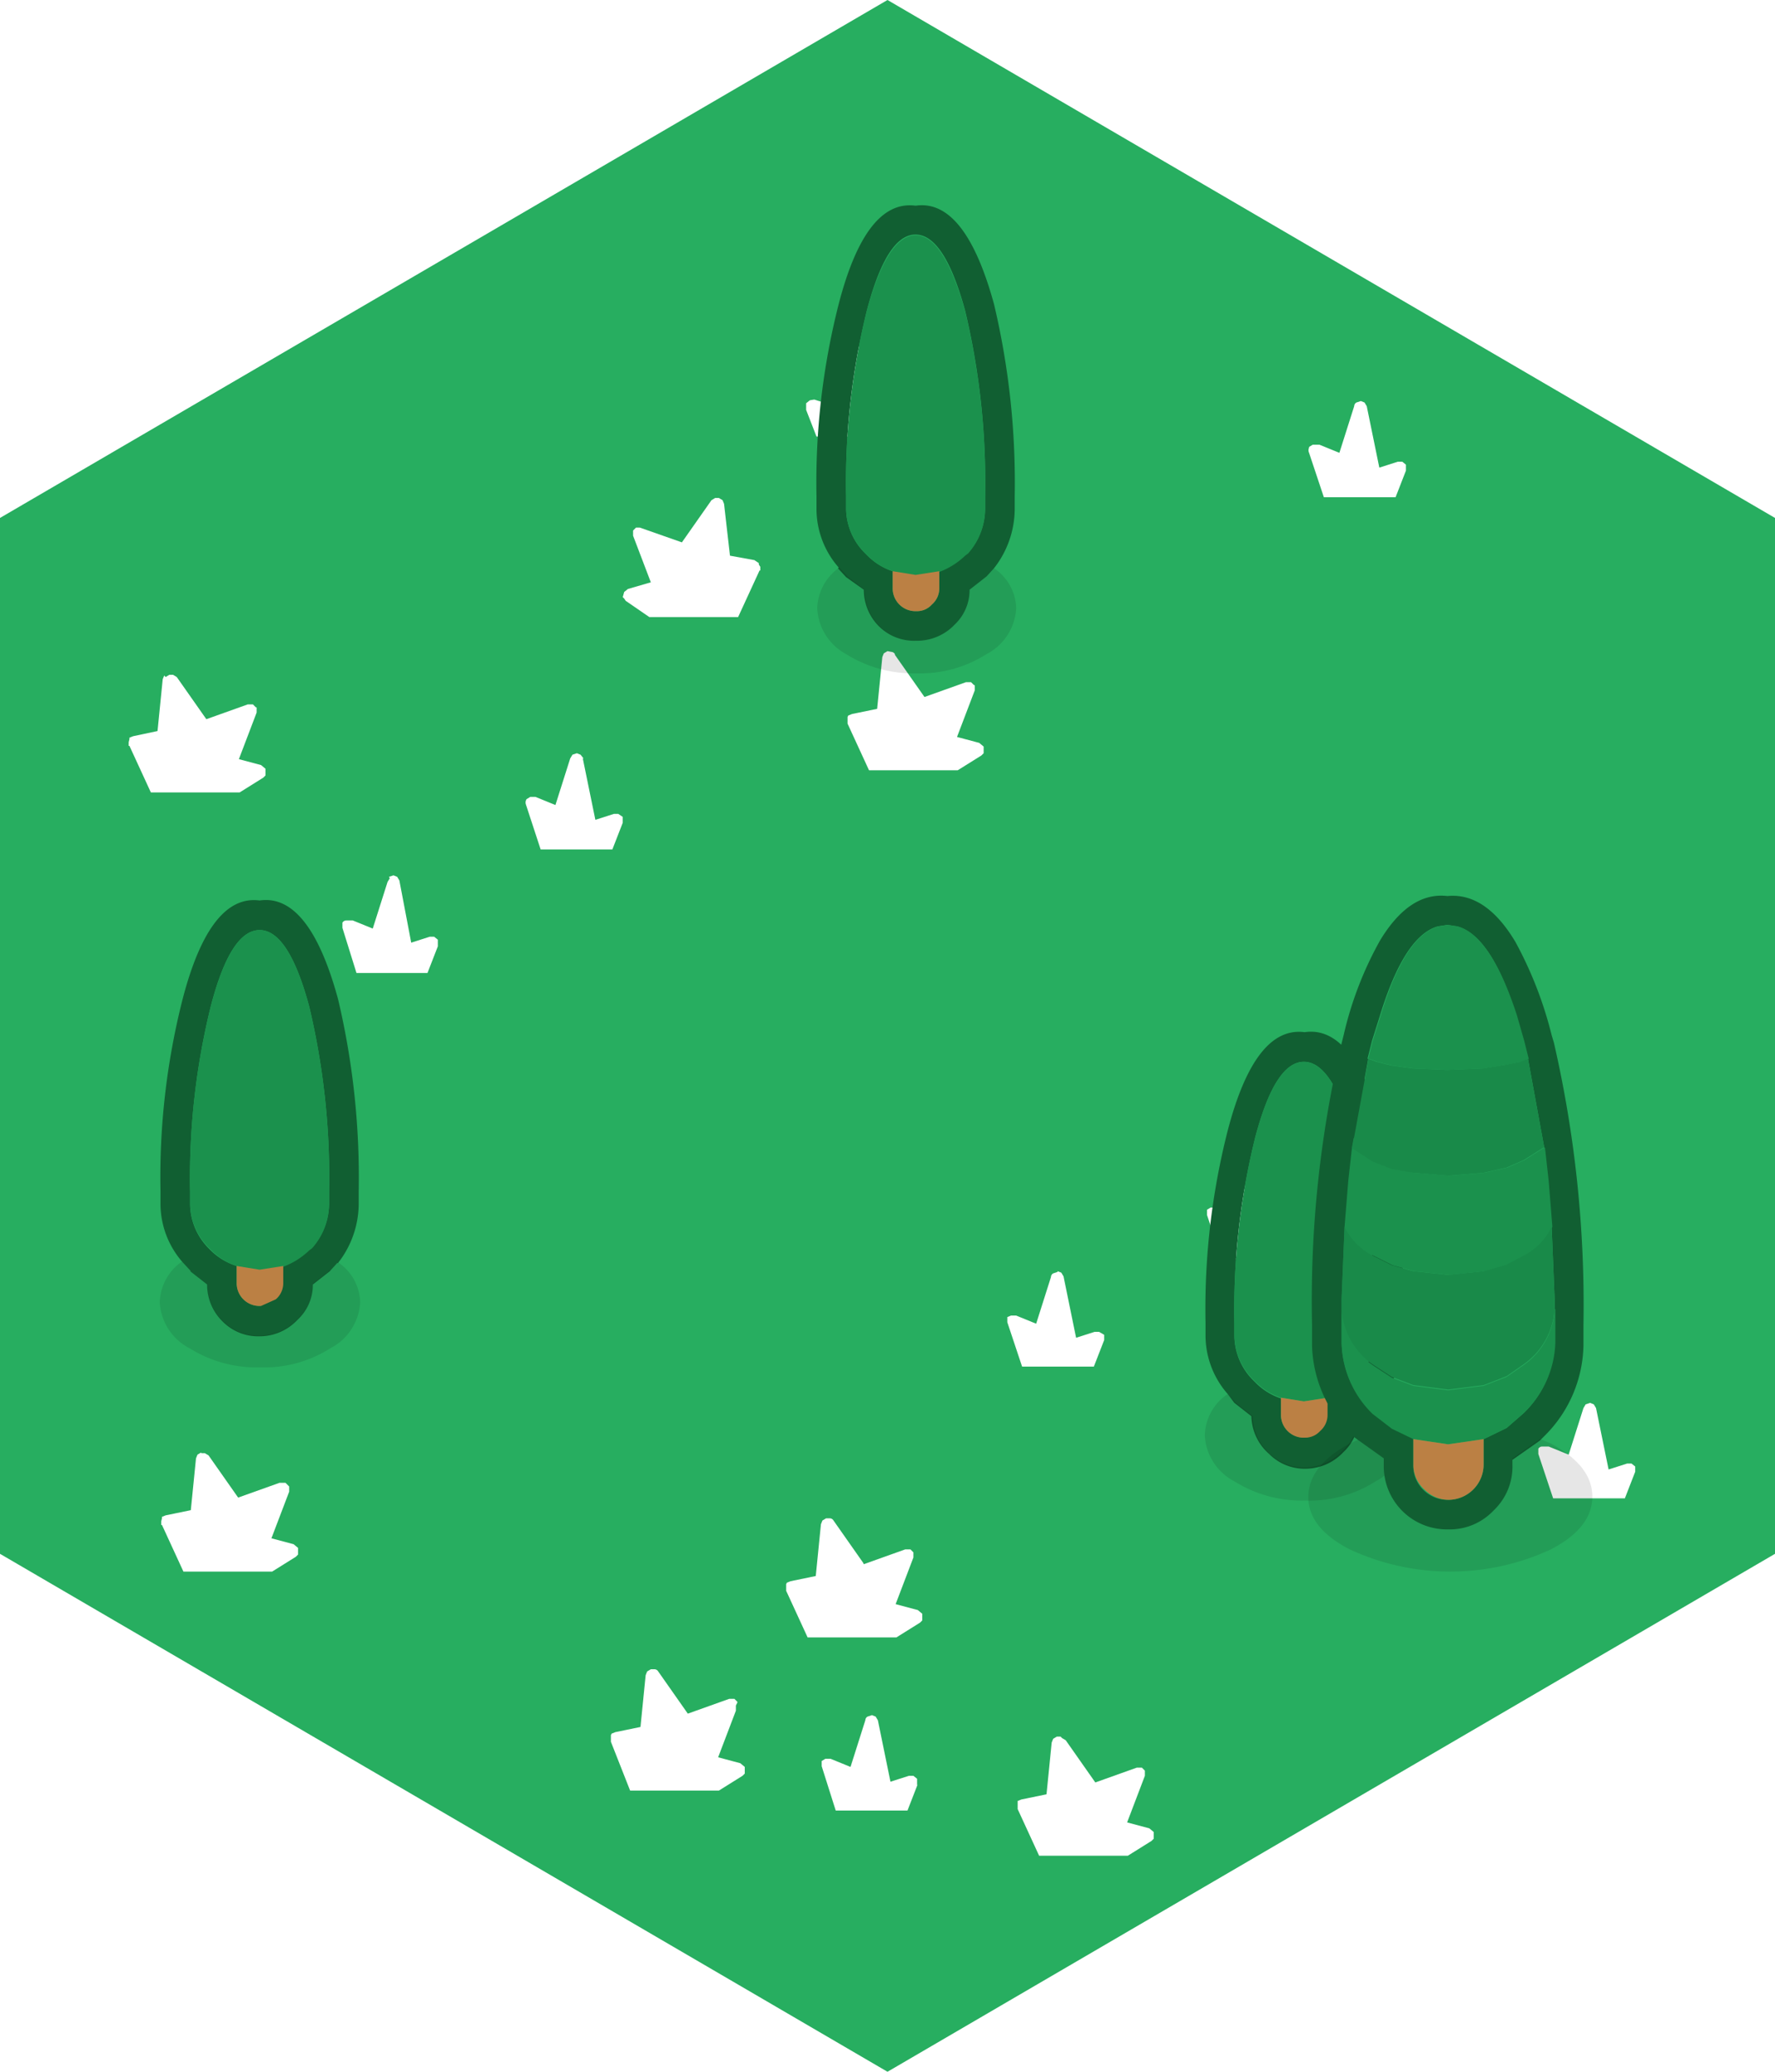 <svg xmlns="http://www.w3.org/2000/svg" xmlns:xlink="http://www.w3.org/1999/xlink" viewBox="0 0 120 140"><defs><style>.cls-1{fill:#27ae60;}.cls-2{fill:url(#linear-gradient);}.cls-3{fill:url(#linear-gradient-2);}.cls-4{fill:url(#linear-gradient-3);}.cls-5{fill:url(#linear-gradient-4);}.cls-6{fill:url(#linear-gradient-5);}.cls-7{fill:url(#linear-gradient-6);}.cls-8{fill:url(#linear-gradient-7);}.cls-9{fill:url(#linear-gradient-8);}.cls-10{fill:url(#linear-gradient-9);}.cls-11{fill:url(#linear-gradient-10);}.cls-12{fill:url(#linear-gradient-11);}.cls-13{fill:url(#linear-gradient-12);}.cls-14{fill:url(#linear-gradient-13);}.cls-15{fill:url(#linear-gradient-14);}.cls-16{fill:url(#linear-gradient-15);}.cls-17{fill:#115f32;}.cls-18{fill:#1b914d;}.cls-19{fill-opacity:0.1;}.cls-20{fill:#bb8044;}.cls-21{fill:#198a49;}</style><linearGradient id="linear-gradient" x1="-2119.2" y1="49.52" x2="-480.8" y2="49.52" gradientTransform="matrix(0, 0, 0, 0, 17.34, 43.3)" gradientUnits="userSpaceOnUse"><stop offset="0" stop-color="#27ae60"/><stop offset="1" stop-color="#30c26d"/></linearGradient><linearGradient id="linear-gradient-2" x1="-2119.2" y1="62.42" x2="-480.8" y2="62.42" gradientTransform="matrix(0, 0, 0, 0, 29.72, 57.22)" xlink:href="#linear-gradient"/><linearGradient id="linear-gradient-3" x1="-2119.2" y1="54.18" x2="-480.8" y2="54.18" gradientTransform="matrix(0, 0, 0, 0, 42.17, 48.97)" xlink:href="#linear-gradient"/><linearGradient id="linear-gradient-4" x1="-2119.2" y1="102.17" x2="-480.8" y2="102.17" gradientTransform="matrix(0, 0, 0, 0, 19.59, 95.95)" xlink:href="#linear-gradient"/><linearGradient id="linear-gradient-5" x1="-2119.2" y1="30.38" x2="-480.8" y2="30.38" gradientTransform="matrix(0, 0, 0, 0, 95.07, 25.17)" xlink:href="#linear-gradient"/><linearGradient id="linear-gradient-6" x1="-2119.2" y1="26.2" x2="-480.8" y2="26.2" gradientTransform="matrix(0, 0, 0, 0, 61.07, 21.02)" xlink:href="#linear-gradient"/><linearGradient id="linear-gradient-7" x1="-2119.2" y1="37.68" x2="-480.8" y2="37.68" gradientTransform="matrix(0, 0, 0, 0, 50.84, 31.3)" xlink:href="#linear-gradient"/><linearGradient id="linear-gradient-8" x1="-2119.2" y1="48.02" x2="-480.8" y2="48.02" gradientTransform="matrix(0, 0, 0, 0, 65.99, 41.8)" xlink:href="#linear-gradient"/><linearGradient id="linear-gradient-9" x1="-2119.2" y1="89.17" x2="-480.8" y2="89.17" gradientTransform="matrix(0, 0, 0, 0, 74.67, 83.97)" xlink:href="#linear-gradient"/><linearGradient id="linear-gradient-10" x1="-2119.2" y1="106.58" x2="-480.8" y2="106.58" gradientTransform="matrix(0, 0, 0, 0, 61.84, 100.35)" xlink:href="#linear-gradient"/><linearGradient id="linear-gradient-11" x1="-2119.2" y1="81.92" x2="-480.8" y2="81.92" gradientTransform="matrix(0, 0, 0, 0, 88.17, 76.72)" xlink:href="#linear-gradient"/><linearGradient id="linear-gradient-12" x1="-2119.2" y1="98.08" x2="-480.8" y2="98.08" gradientTransform="matrix(0, 0, 0, 0, 110.57, 92.87)" xlink:href="#linear-gradient"/><linearGradient id="linear-gradient-13" x1="-2119.2" y1="121.33" x2="-480.8" y2="121.33" gradientTransform="matrix(0, 0, 0, 0, 77.44, 115.1)" xlink:href="#linear-gradient"/><linearGradient id="linear-gradient-14" x1="-2119.2" y1="119.17" x2="-480.8" y2="119.17" gradientTransform="matrix(0, 0, 0, 0, 62.07, 113.97)" xlink:href="#linear-gradient"/><linearGradient id="linear-gradient-15" x1="-2119.2" y1="116.92" x2="-480.8" y2="116.92" gradientTransform="matrix(0, 0, 0, 0, 49.84, 110.7)" xlink:href="#linear-gradient"/></defs><title>Asset 11</title><g id="Layer_2" data-name="Layer 2"><g id="Layer_1-2" data-name="Layer 1"><path class="cls-1" d="M11.1,45.65l-.1.25-.35,3.5L9,49.75l-.25.1,0,.1-.05.2v.25h.05l1.45,3.15h6l1.6-1,.15-.15,0-.15,0-.3-.3-.25-1.5-.4,1.2-3.15v-.35l-.05,0-.2-.2h-.35l-2.8,1-2-2.85-.25-.15-.25,0-.25.15m15.15,13.6-.15.25-1,3.15-1.35-.55H23.4a.3.3,0,0,0-.25.15v0l0,.35.95,3.05H28.9l.7-1.8v-.45l-.25-.2h-.3l-1.25.4L27,59.5l-.15-.25-.25-.1-.3.1m13.15-8L39.25,51,39,50.9l-.3.1-.15.25-1,3.15-1.35-.55h-.35L35.6,54v0a.42.42,0,0,0-.05.35l1,3.05h4.85l.7-1.8V55.2L41.8,55h-.3l-1.25.4-.85-4.15M13.6,98.15l-.25.15-.1.25-.35,3.5-1.7.35-.25.1,0,.1-.05.2v.25h.05l1.45,3.15h6l1.6-1,.15-.15,0-.15,0-.3-.3-.25-1.5-.4,1.2-3.15v-.35l-.05-.05-.2-.2H18.9l-2.8,1-2-2.85-.25-.15-.25,0M0,35,60,0l60,35v70L60,140,0,105V35m89.1-4.95h-.35l-.25.15v.05a.42.42,0,0,0,0,.35l1,3h4.85l.7-1.8V31.4l-.25-.2h-.3l-1.25.4-.85-4.15-.15-.25-.25-.1-.3.1a.3.3,0,0,0-.15.25l-1,3.15-1.35-.55M57.55,22.9l-.3.15-.15.25-.8,4.1L55.05,27l-.3.05-.25.2v.45l.7,1.8h4.85l.9-3.1v-.35l-.25-.2h-.35L59,26.4l-1-3.15L57.85,23l-.3-.1M43,35.65l-.2.2,0,0v.35L44,39.35l-1.55.45-.25.2-.1.35.1.1.1.15,1.6,1.1h6l1.45-3.15.05,0,0-.25-.1-.15,0-.1L51,37.85l-1.65-.3-.4-3.5-.1-.25-.25-.15h-.25l-.25.15-2,2.85-2.85-1H43M60.5,44.2a.3.3,0,0,0-.25-.15L60,44l-.25.15-.1.25-.35,3.5-1.7.35-.25.1-.05.1,0,.2v.25h0l1.45,3.15h6l1.6-1,.15-.15,0-.15,0-.3-.3-.25-1.5-.4,1.2-3.15v-.35l-.05,0-.2-.2H65.3l-2.8,1-2-2.85m11,41.7-.3.1a.3.3,0,0,0-.15.25l-1,3.15-1.35-.55h-.35L68.1,89v0l0,.35,1,3h4.85l.7-1.8V90.2L74.3,90H74l-1.25.4-.85-4.15L71.75,86l-.25-.1M58.35,105.6l-2-2.85a.3.3,0,0,0-.25-.15l-.25,0-.25.15-.1.25-.35,3.5-1.7.35-.25.1-.05.1,0,.2v.25h0l1.45,3.15h6l1.6-1,.15-.15,0-.15,0-.3-.3-.25-1.5-.4,1.2-3.15v-.35l0,0-.2-.2h-.35l-2.8,1M84.55,79l-1,3.15L82.2,81.6h-.35l-.25.15v0l0,.35,1,3h4.85l.7-1.8V83l-.25-.2h-.3l-1.25.4L85.4,79l-.15-.25-.25-.1-.3.1a.3.3,0,0,0-.15.25m19.7,18.75a.3.3,0,0,0-.25.15v0l0,.35,1,3h4.85l.7-1.8V99.1l-.25-.2h-.3l-1.25.4-.85-4.15-.15-.25-.25-.1-.3.1-.15.25-1,3.15-1.35-.55h-.35M71.7,117.35l-.25,0-.25.15-.1.25-.35,3.5-1.7.35-.25.1,0,.1,0,.2v.25h0l1.45,3.15h6l1.6-1,.15-.15,0-.15,0-.3-.3-.25-1.5-.4,1.2-3.15v-.35l0,0-.2-.2h-.35l-2.8,1-2-2.85-.25-.15M62,120.65v-.45l-.25-.2h-.3l-1.25.4-.85-4.15-.15-.25-.25-.1-.3.1a.3.3,0,0,0-.15.25l-1,3.15-1.35-.55h-.35l-.25.15v0l0,.35.95,3h4.85l.7-1.8m-12.2-5.5,0-.05-.2-.2h-.35l-2.8,1-2-2.85a.3.3,0,0,0-.25-.15l-.25,0-.25.15-.1.25-.35,3.5-1.7.35-.25.1-.05.1,0,.2v.25h0L42.6,121h6l1.6-1,.15-.15,0-.15,0-.3-.3-.25-1.5-.4,1.2-3.15v-.35"/><path class="cls-2" d="M11.1,45.65l.25-.15.25,0,.25.15,2,2.85,2.8-1H17l.2.2.05,0v.35l-1.2,3.15,1.5.4.3.25,0,.3,0,.15-.15.15-1.6,1h-6L8.65,50.4H8.6v-.25l.05-.2,0-.1.25-.1,1.7-.35L11,45.9l.1-.25"/><path class="cls-3" d="M26.25,59.25l.3-.1.25.1.15.25.85,4.15,1.25-.4h.3l.25.2v.45l-.7,1.8H24.05l-.95-3.05,0-.35v0a.3.3,0,0,1,.25-.15h.35l1.35.55,1-3.15.15-.25"/><path class="cls-4" d="M39.4,51.25l.85,4.15L41.5,55h.3l.25.2v.45l-.7,1.8H36.5l-1-3.05a.42.42,0,0,1,.05-.35v0l.25-.15h.35l1.35.55,1-3.15L38.7,51l.3-.1.25.1.15.25"/><path class="cls-5" d="M13.6,98.15l.25,0,.25.15,2,2.85,2.8-1h.35l.2.2.05.05v.35l-1.2,3.15,1.5.4.3.25,0,.3,0,.15-.15.15-1.6,1h-6l-1.45-3.15h-.05v-.25l.05-.2,0-.1.25-.1,1.7-.35.35-3.5.1-.25.25-.15"/><path class="cls-6" d="M89.1,30.05l1.35.55,1-3.15a.3.3,0,0,1,.15-.25l.3-.1.25.1.15.25.85,4.15,1.25-.4h.3l.25.2v.45l-.7,1.8H89.4l-1-3a.42.42,0,0,1,0-.35V30.2l.25-.15h.35"/><path class="cls-7" d="M57.55,22.9l.3.1.15.25,1,3.15,1.4-.55h.35l.25.2v.35l-.9,3.1H55.2l-.7-1.8v-.45l.25-.2.3-.05,1.25.4.8-4.1.15-.25.3-.15"/><path class="cls-8" d="M43,35.65h.35l2.85,1,2-2.85.25-.15h.25l.25.15.1.25.4,3.5,1.65.3.25.15,0,.1.1.15,0,.25-.05,0L49.85,41.7h-6l-1.6-1.1-.1-.15-.1-.1.1-.35.25-.2L44,39.35l-1.25-3.1V35.9l0,0,.2-.2"/><path class="cls-9" d="M60.5,44.2l2,2.85,2.8-1h.35l.2.2.05,0v.35l-1.2,3.15,1.5.4.3.25,0,.3,0,.15-.15.15-1.6,1h-6L57.3,48.9h0v-.25l0-.2.05-.1.25-.1,1.7-.35.35-3.5.1-.25L60,44l.25,0a.3.3,0,0,1,.25.15"/><path class="cls-10" d="M71.5,85.9l.25.1.15.25.85,4.15L74,90h.3l.25.2v.45l-.7,1.8H69l-1-3,0-.35v0l.25-.15h.35l1.35.55,1-3.15A.3.3,0,0,1,71.2,86l.3-.1"/><path class="cls-11" d="M58.35,105.6l2.8-1h.35l.2.2,0,0v.35l-1.2,3.15,1.5.4.3.25,0,.3,0,.15-.15.15-1.6,1h-6l-1.45-3.15h0v-.25l0-.2.05-.1.25-.1,1.7-.35.35-3.5.1-.25.25-.15.25,0a.3.3,0,0,1,.25.15l2,2.85"/><path class="cls-12" d="M84.55,79a.3.3,0,0,1,.15-.25l.3-.1.25.1.15.25.85,4.15,1.25-.4h.3l.25.2v.45l-.7,1.8H82.5l-1-3,0-.35v0l.25-.15h.35l1.35.55,1-3.15"/><path class="cls-13" d="M104.25,97.75h.35l1.35.55,1-3.15.15-.25.3-.1.25.1.15.25.85,4.15,1.25-.4h.3l.25.2v.45l-.7,1.8H104.9l-1-3,0-.35v0a.3.3,0,0,1,.25-.15"/><path class="cls-14" d="M71.7,117.35l.25.15,2,2.85,2.8-1h.35l.2.2,0,0v.35l-1.2,3.15,1.5.4.3.25,0,.3,0,.15-.15.15-1.6,1h-6l-1.45-3.15h0V122l0-.2,0-.1.25-.1,1.7-.35.35-3.5.1-.25.25-.15.25,0"/><path class="cls-15" d="M62,120.65l-.7,1.8H56.4l-.95-3,0-.35v0l.25-.15h.35l1.35.55,1-3.15a.3.3,0,0,1,.15-.25l.3-.1.25.1.15.25.85,4.15,1.25-.4h.3l.25.2v.45"/><path class="cls-16" d="M49.75,115.15v.35l-1.2,3.15,1.5.4.3.25,0,.3,0,.15-.15.15-1.6,1h-6l-1.45-3.15h0v-.25l0-.2.05-.1.25-.1,1.7-.35.35-3.5.1-.25.25-.15.25,0a.3.3,0,0,1,.25.15l2,2.85,2.8-1h.35l.2.2,0,.05"/><path class="cls-17" d="M83,94.2a6,6,0,0,1-1.5-3.9v-.9a48.75,48.75,0,0,1,1.5-13q1.85-7.09,5.2-6.65,3.34-.5,5.3,6.65a52.21,52.21,0,0,1,1.4,13v.9a6.53,6.53,0,0,1-1.4,4l-.5.55h0l-1.15.9a3.21,3.21,0,0,1-1,2.35l-.15.15a3.51,3.51,0,0,1-2.4,1h0a3.38,3.38,0,0,1-2.5-1A3.48,3.48,0,0,1,84.6,95.7l-1.15-.9h0L83,94.2m6.8.25a5.1,5.1,0,0,0,1.75-1.1l.2-.15a4.53,4.53,0,0,0,1.15-3V89.4A49.92,49.92,0,0,0,91.5,76.9q-1.4-5.15-3.35-5.15t-3.3,5.15a48.37,48.37,0,0,0-1.4,12.5v.85a4.3,4.3,0,0,0,1.25,3l.15.15a4.34,4.34,0,0,0,1.75,1.1V95.6a1.54,1.54,0,0,0,1.55,1.55h0a1.35,1.35,0,0,0,1-.45,1.44,1.44,0,0,0,.5-1.1V94.45"/><path class="cls-18" d="M89.75,94.45l-1.6.25-1.55-.25a4.34,4.34,0,0,1-1.75-1.1l-.15-.15a4.3,4.3,0,0,1-1.25-3V89.4a48.37,48.37,0,0,1,1.4-12.5q1.35-5.15,3.3-5.15T91.5,76.9a49.92,49.92,0,0,1,1.35,12.5v.85a4.53,4.53,0,0,1-1.15,3l-.2.15a5.1,5.1,0,0,1-1.75,1.1"/><path class="cls-19" d="M93.45,94.25A3.36,3.36,0,0,1,95,97a3.72,3.72,0,0,1-2,3.1,8.34,8.34,0,0,1-4.75,1.3,8.57,8.57,0,0,1-4.8-1.3,3.72,3.72,0,0,1-2-3.1A3.48,3.48,0,0,1,83,94.2l.55.6h0l1.15.9a3.48,3.48,0,0,0,1.05,2.45,3.38,3.38,0,0,0,2.5,1h0a3.51,3.51,0,0,0,2.4-1l.15-.15a3.21,3.21,0,0,0,1-2.35l1.15-.9h0l.5-.55"/><path class="cls-20" d="M89.75,94.45V95.6a1.44,1.44,0,0,1-.5,1.1,1.35,1.35,0,0,1-1,.45h0A1.54,1.54,0,0,1,86.6,95.6V94.45l1.55.25,1.6-.25"/><path class="cls-17" d="M19.15,85.55a5.1,5.1,0,0,0,1.75-1.1l.2-.15a4.53,4.53,0,0,0,1.15-3V80.5A49.92,49.92,0,0,0,20.9,68q-1.39-5.15-3.35-5.15T14.25,68a48.37,48.37,0,0,0-1.4,12.5v.85a4.3,4.3,0,0,0,1.25,3l.15.15A4.34,4.34,0,0,0,16,85.55V86.7a1.54,1.54,0,0,0,1.55,1.55h.05l1-.45a1.44,1.44,0,0,0,.5-1.1V85.55m3.7-.2-.5.55H22.3l-1.15.9a3.21,3.21,0,0,1-1,2.35L20,89.3a3.51,3.51,0,0,1-2.4,1h-.05a3.38,3.38,0,0,1-2.5-1A3.48,3.48,0,0,1,14,86.8l-1.15-.9h.05l-.55-.6a6,6,0,0,1-1.5-3.9v-.9a48.75,48.75,0,0,1,1.5-13q1.85-7.09,5.2-6.65,3.35-.49,5.3,6.65a52.21,52.21,0,0,1,1.4,13v.9a6.53,6.53,0,0,1-1.4,3.95"/><path class="cls-18" d="M16,85.55a4.34,4.34,0,0,1-1.75-1.1l-.15-.15a4.3,4.3,0,0,1-1.25-3V80.5A48.37,48.37,0,0,1,14.25,68q1.35-5.15,3.3-5.15T20.9,68a49.92,49.92,0,0,1,1.35,12.5v.85a4.53,4.53,0,0,1-1.15,3l-.2.15a5.1,5.1,0,0,1-1.75,1.1l-1.6.25L16,85.55"/><path class="cls-19" d="M12.35,85.3l.55.6h-.05l1.15.9a3.48,3.48,0,0,0,1.05,2.45,3.38,3.38,0,0,0,2.5,1h.05a3.51,3.51,0,0,0,2.4-1l.15-.15a3.21,3.21,0,0,0,1-2.35l1.15-.9h.05l.5-.55a3.36,3.36,0,0,1,1.5,2.7,3.72,3.72,0,0,1-2,3.1,8.34,8.34,0,0,1-4.75,1.3,8.57,8.57,0,0,1-4.8-1.3,3.72,3.72,0,0,1-2-3.1,3.48,3.48,0,0,1,1.5-2.75"/><path class="cls-20" d="M19.15,85.55V86.7a1.44,1.44,0,0,1-.5,1.1l-1,.45h-.05A1.54,1.54,0,0,1,16,86.7V85.55l1.55.25,1.6-.25"/><path class="cls-17" d="M91.8,97.3,91.4,97a8.75,8.75,0,0,1-2.7-6.1v-1.4a76,76,0,0,1,2-19l.15-.6a24.11,24.11,0,0,1,2.45-6.35q2-3.3,4.55-3c1.73-.17,3.27.87,4.6,3.1a26.43,26.43,0,0,1,2.45,6.3l.15.5a79,79,0,0,1,2,19.1v1.4a8.83,8.83,0,0,1-2.65,6.1l-.3.3-1.85,1.3V99a4.07,4.07,0,0,1-1.2,3l-.15.15a4.07,4.07,0,0,1-3,1.2h0A4.27,4.27,0,0,1,93.55,99v-.45L91.8,97.3m.7-25.75-1.1,6-.25,2.25-.25,3.1-.2,4.85v3a6.89,6.89,0,0,0,2.1,4.75l1.3,1,1.45.7V99a2.24,2.24,0,0,0,.65,1.65,2.3,2.3,0,0,0,1.7.7h0A2.39,2.39,0,0,0,100.3,99V97.25l1.55-.75,1.15-1a6.89,6.89,0,0,0,2.1-4.75v-3l-.2-4.85-.25-3.1-.25-2.25-1.1-6-.3-1.2-.5-1.75q-1.69-5.4-4-6l-.65-.1-.65.1q-2.25.64-3.9,6l-.55,1.75-.3,1.2"/><path class="cls-18" d="M92.5,71.55l.3-1.2.55-1.75q1.65-5.4,3.9-6l.65-.1.65.1q2.25.64,4,6l.5,1.75.3,1.2-.3.1-.2.1-1,.2-1.55.25-2.4.1-2.35-.1L94.1,72l-1-.25-.25-.1-.3-.1m-1.1,6,.1,0,1.3.85,1.3.5,1.45.35,2.35.2,2.4-.2,1.55-.35,1.15-.5,1.35-.85.05,0,.25,2.25.25,3.1a4.25,4.25,0,0,1-1.9,1.95l-1.15.6-1.55.45-2.4.25-2.35-.25-1.45-.4-1.3-.65a4.25,4.25,0,0,1-1.9-1.95l.25-3.1.25-2.25m13.7,10.9v2.3A6.89,6.89,0,0,1,103,95.5l-1.15,1-1.55.75-2.4.35-2.35-.35-1.45-.7-1.3-1a6.89,6.89,0,0,1-2.1-4.75v-2.3a4.92,4.92,0,0,0,2.1,3.75l1.3.85,1.45.55,2.35.3,2.4-.3,1.55-.6,1.15-.8a4.92,4.92,0,0,0,2.1-3.75"/><path class="cls-21" d="M105.1,88.45A4.92,4.92,0,0,1,103,92.2l-1.15.8-1.55.6-2.4.3-2.35-.3-1.45-.55-1.3-.85a4.92,4.92,0,0,1-2.1-3.75v-.7l.2-4.85a4.25,4.25,0,0,0,1.9,1.95l1.3.65,1.45.4,2.35.25,2.4-.25,1.55-.45,1.15-.6a4.25,4.25,0,0,0,1.9-1.95l.2,4.85v.7M92.5,71.55l.3.1.25.1,1,.25,1.45.2,2.35.1,2.4-.1,1.55-.25,1-.2.2-.1.3-.1,1.1,6-.05,0-1.35.85-1.15.5-1.55.35-2.4.2-2.35-.2L94.1,79l-1.3-.5-1.3-.85-.1,0,1.1-6"/><path class="cls-19" d="M104.15,97.25l.7.3q2.81,1.5,2.8,3.6t-2.8,3.55a16.16,16.16,0,0,1-13.6,0q-2.81-1.45-2.8-3.55t2.8-3.6l.55-.25,1.75,1.25V99a4.27,4.27,0,0,0,4.35,4.35h0a4.07,4.07,0,0,0,3-1.2l.15-.15a4.07,4.07,0,0,0,1.2-3v-.45l1.85-1.3"/><path class="cls-20" d="M100.3,97.25V99A2.39,2.39,0,0,1,98,101.35h0a2.3,2.3,0,0,1-1.7-.7A2.24,2.24,0,0,1,95.55,99V97.25l2.35.35,2.4-.35"/><path class="cls-17" d="M63.5,38.6a5.1,5.1,0,0,0,1.75-1.1l.2-.15a4.53,4.53,0,0,0,1.15-3v-.85a49.92,49.92,0,0,0-1.35-12.5q-1.4-5.14-3.35-5.15t-3.3,5.15a48.37,48.37,0,0,0-1.4,12.5v.85a4.3,4.3,0,0,0,1.25,3l.15.15a4.34,4.34,0,0,0,1.75,1.1v1.15A1.54,1.54,0,0,0,61.9,41.3H62a1.35,1.35,0,0,0,1-.45,1.44,1.44,0,0,0,.5-1.1V38.6m-6.8-.25a6,6,0,0,1-1.5-3.9v-.9a48.75,48.75,0,0,1,1.5-13q1.84-7.1,5.2-6.65,3.34-.49,5.3,6.65a52.21,52.21,0,0,1,1.4,13v.9a6.53,6.53,0,0,1-1.4,3.95l-.5.55h0l-1.15.9a3.21,3.21,0,0,1-1,2.35l-.15.15a3.51,3.51,0,0,1-2.4.95H61.9a3.38,3.38,0,0,1-2.5-1,3.48,3.48,0,0,1-1-2.45L57.2,39h0l-.55-.6"/><path class="cls-18" d="M60.35,38.6a4.34,4.34,0,0,1-1.75-1.1l-.15-.15a4.3,4.3,0,0,1-1.25-3v-.85a48.37,48.37,0,0,1,1.4-12.5Q60,15.91,61.9,15.9t3.35,5.15a49.92,49.92,0,0,1,1.35,12.5v.85a4.53,4.53,0,0,1-1.15,3l-.2.15a5.1,5.1,0,0,1-1.75,1.1l-1.6.25-1.55-.25"/><path class="cls-19" d="M67.2,38.4a3.36,3.36,0,0,1,1.5,2.7,3.72,3.72,0,0,1-2,3.1A8.34,8.34,0,0,1,62,45.5a8.57,8.57,0,0,1-4.8-1.3,3.72,3.72,0,0,1-1.95-3.1,3.48,3.48,0,0,1,1.5-2.75l.55.6h0l1.15.9a3.48,3.48,0,0,0,1,2.45,3.38,3.38,0,0,0,2.5,1H62a3.51,3.51,0,0,0,2.4-.95l.15-.15a3.21,3.21,0,0,0,1-2.35l1.15-.9h0l.5-.55"/><path class="cls-20" d="M63.5,38.6v1.15a1.44,1.44,0,0,1-.5,1.1,1.35,1.35,0,0,1-1,.45H61.9a1.54,1.54,0,0,1-1.55-1.55V38.6l1.55.25,1.6-.25"/></g></g></svg>